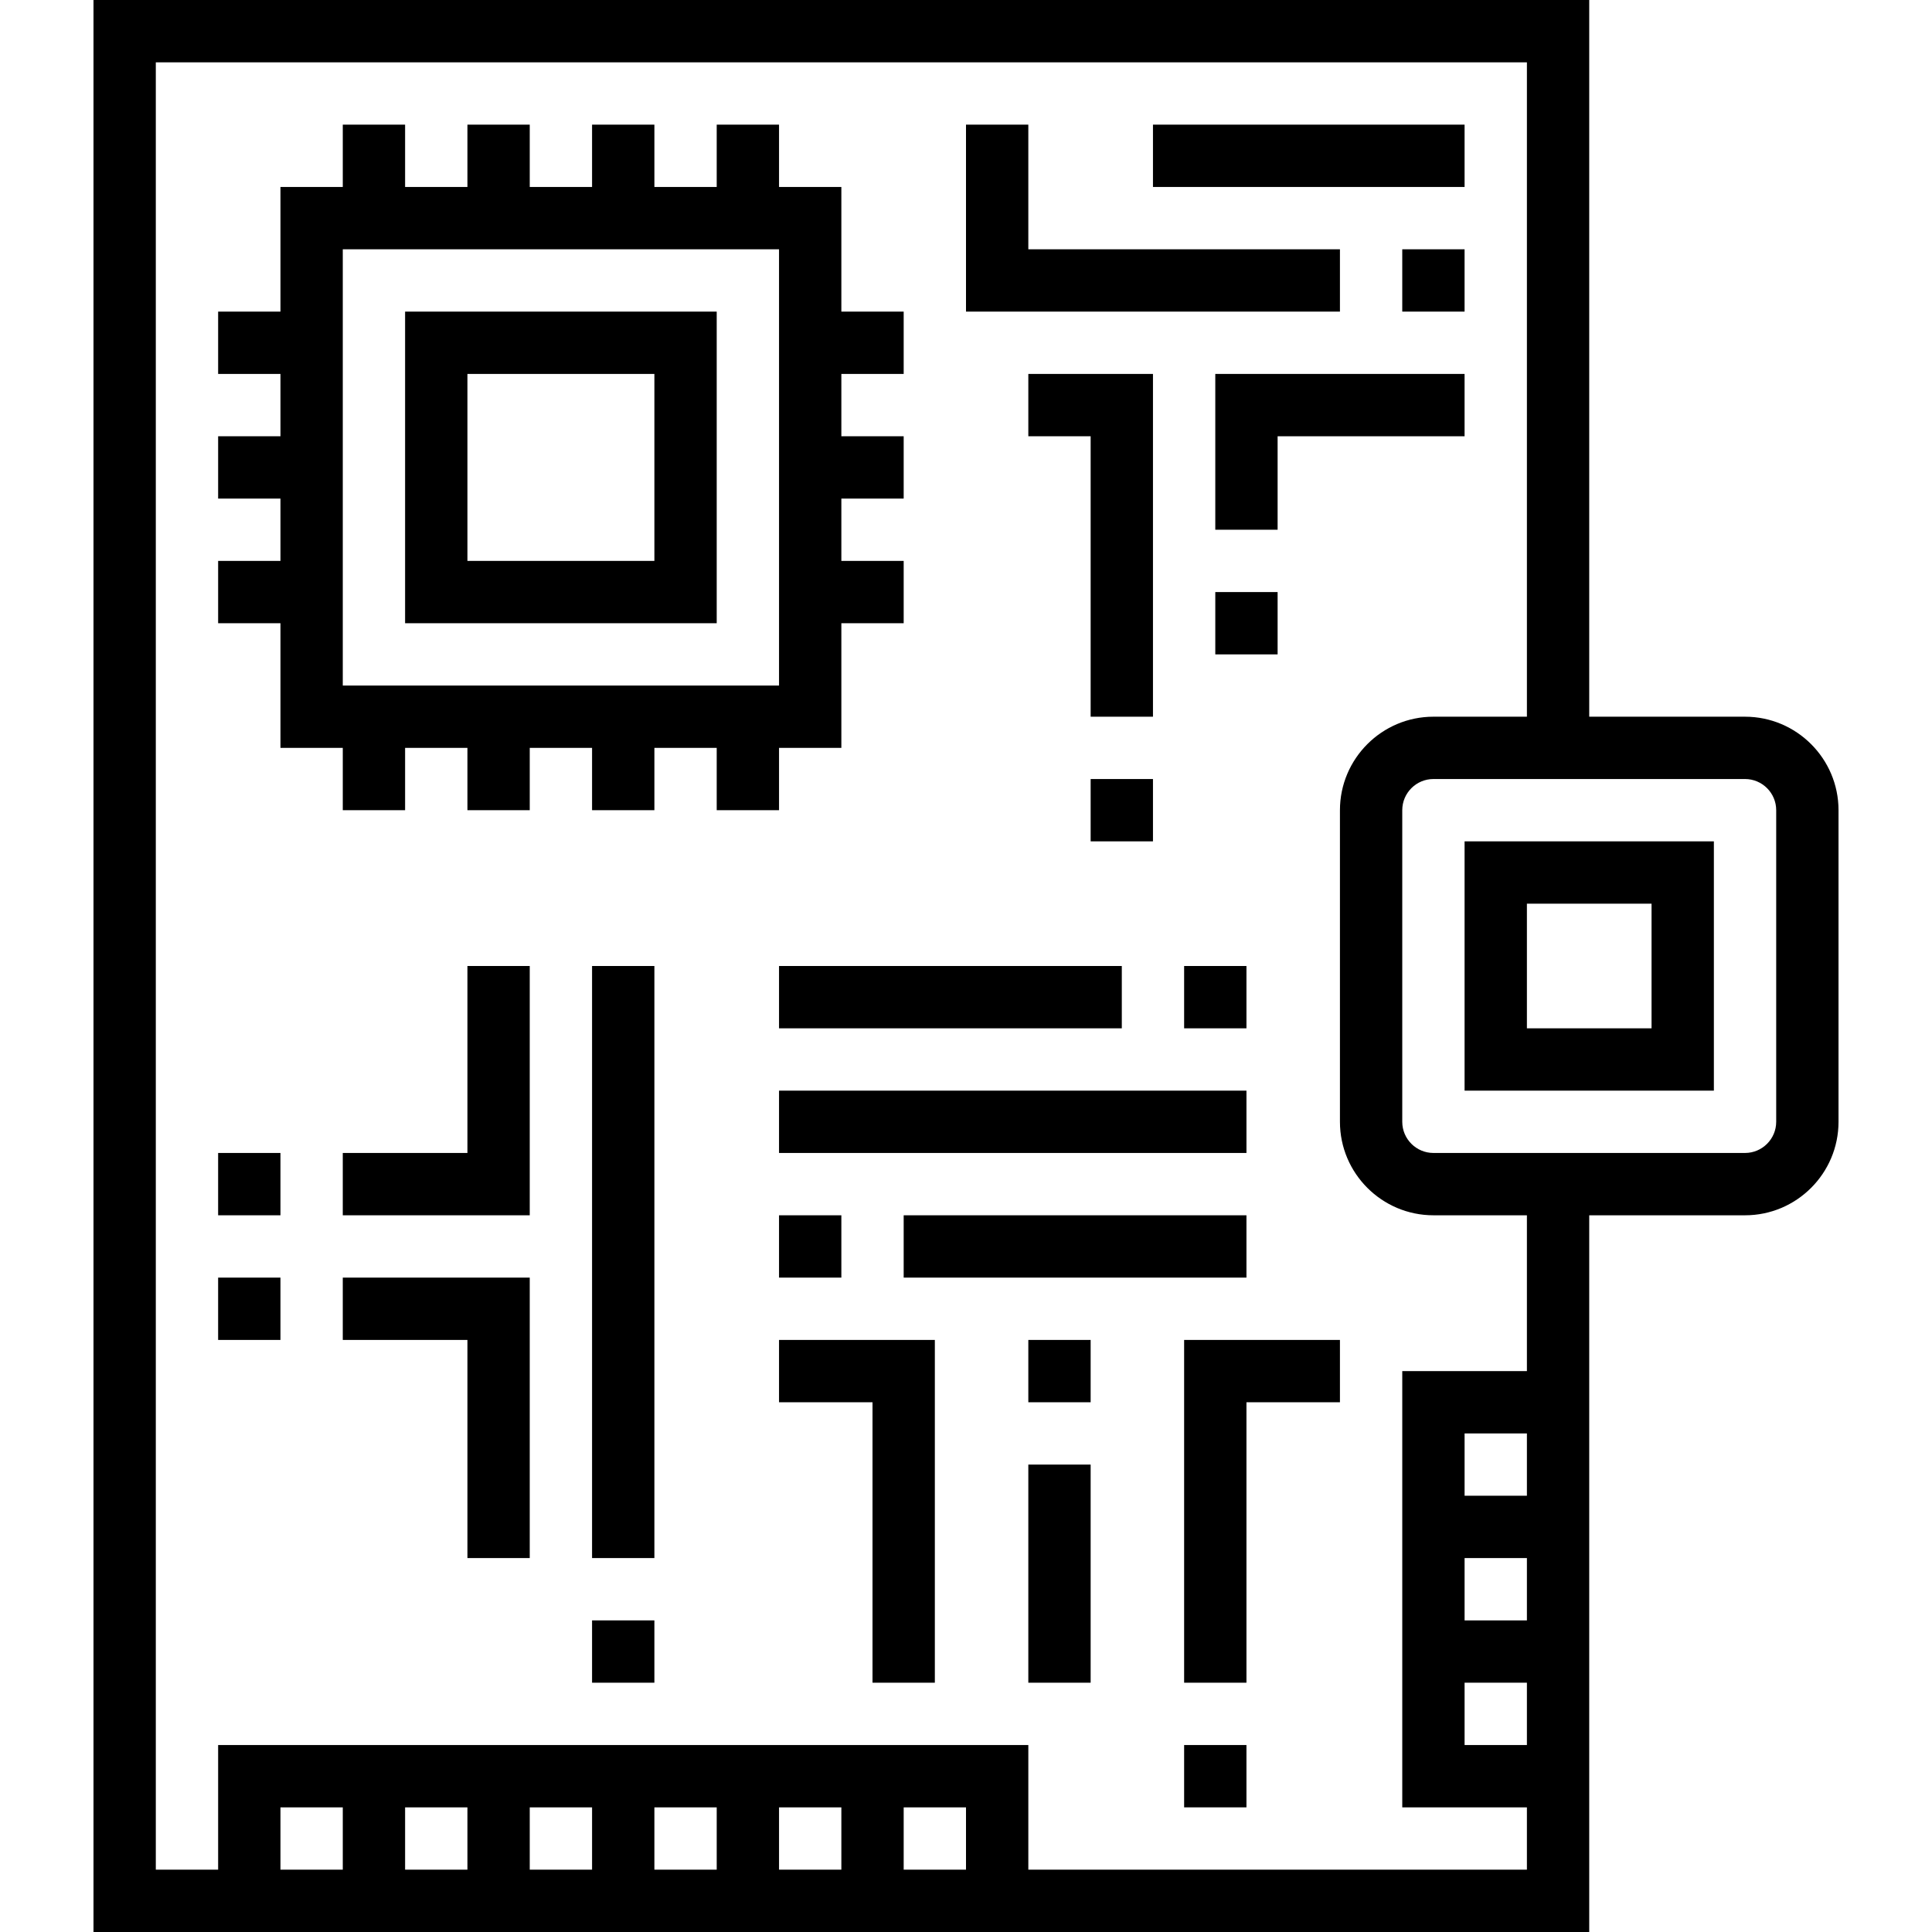 <svg height="496pt" viewBox="-24 0 496 496" width="496pt" xmlns="http://www.w3.org/2000/svg"><path d="m272 32h80v16h-80zm0 0"/><path d="m64 344h32v56h16v-72h-48zm0 0"/><path d="m96 296h-32v16h48v-64h-16zm0 0"/><path d="m128 248h16v152h-16zm0 0"/><path d="m176 280h120v16h-120zm0 0"/><path d="m208 312h88v16h-88zm0 0"/><path d="m240 376h16v56h-16zm0 0"/><path d="m176 248h88v16h-88zm0 0"/><path d="m176 360h24v72h16v-88h-40zm0 0"/><path d="m280 432h16v-72h24v-16h-40zm0 0"/><path d="m272 96h-32v16h16v72h16zm0 0"/><path d="m288 136h16v-24h48v-16h-64zm0 0"/><path d="m320 64h-80v-32h-16v48h96zm0 0"/><path d="m80 160h80v-80h-80zm16-64h48v48h-48zm0 0"/><path d="m352 280h64v-64h-64zm16-48h32v32h-32zm0 0"/><path d="m424 184h-40v-184h-384v496h384v-184h40c13.23 0 24-10.77 24-24v-80c0-13.23-10.77-24-24-24zm-200 296h-16v-16h16zm-32 0h-16v-16h16zm-32 0h-16v-16h16zm-32 0h-16v-16h16zm-32 0h-16v-16h16zm-32 0h-16v-16h16zm288-80h16v16h-16zm0-16v-16h16v16zm0 48h16v16h-16zm16-80h-32v112h32v16h-128v-32h-208v32h-16v-464h352v168h-24c-13.23 0-24 10.77-24 24v80c0 13.23 10.77 24 24 24h24zm64-64c0 4.414-3.594 8-8 8h-80c-4.406 0-8-3.586-8-8v-80c0-4.414 3.594-8 8-8h80c4.406 0 8 3.586 8 8zm0 0"/><path d="m176 208v-16h16v-32h16v-16h-16v-16h16v-16h-16v-16h16v-16h-16v-32h-16v-16h-16v16h-16v-16h-16v16h-16v-16h-16v16h-16v-16h-16v16h-16v32h-16v16h16v16h-16v16h16v16h-16v16h16v32h16v16h16v-16h16v16h16v-16h16v16h16v-16h16v16zm-112-144h112v112h-112zm0 0"/><path d="m32 296h16v16h-16zm0 0"/><path d="m32 328h16v16h-16zm0 0"/><path d="m128 416h16v16h-16zm0 0"/><path d="m240 344h16v16h-16zm0 0"/><path d="m280 448h16v16h-16zm0 0"/><path d="m176 312h16v16h-16zm0 0"/><path d="m280 248h16v16h-16zm0 0"/><path d="m288 152h16v16h-16zm0 0"/><path d="m256 200h16v16h-16zm0 0"/><path d="m336 64h16v16h-16zm0 0"/></svg>